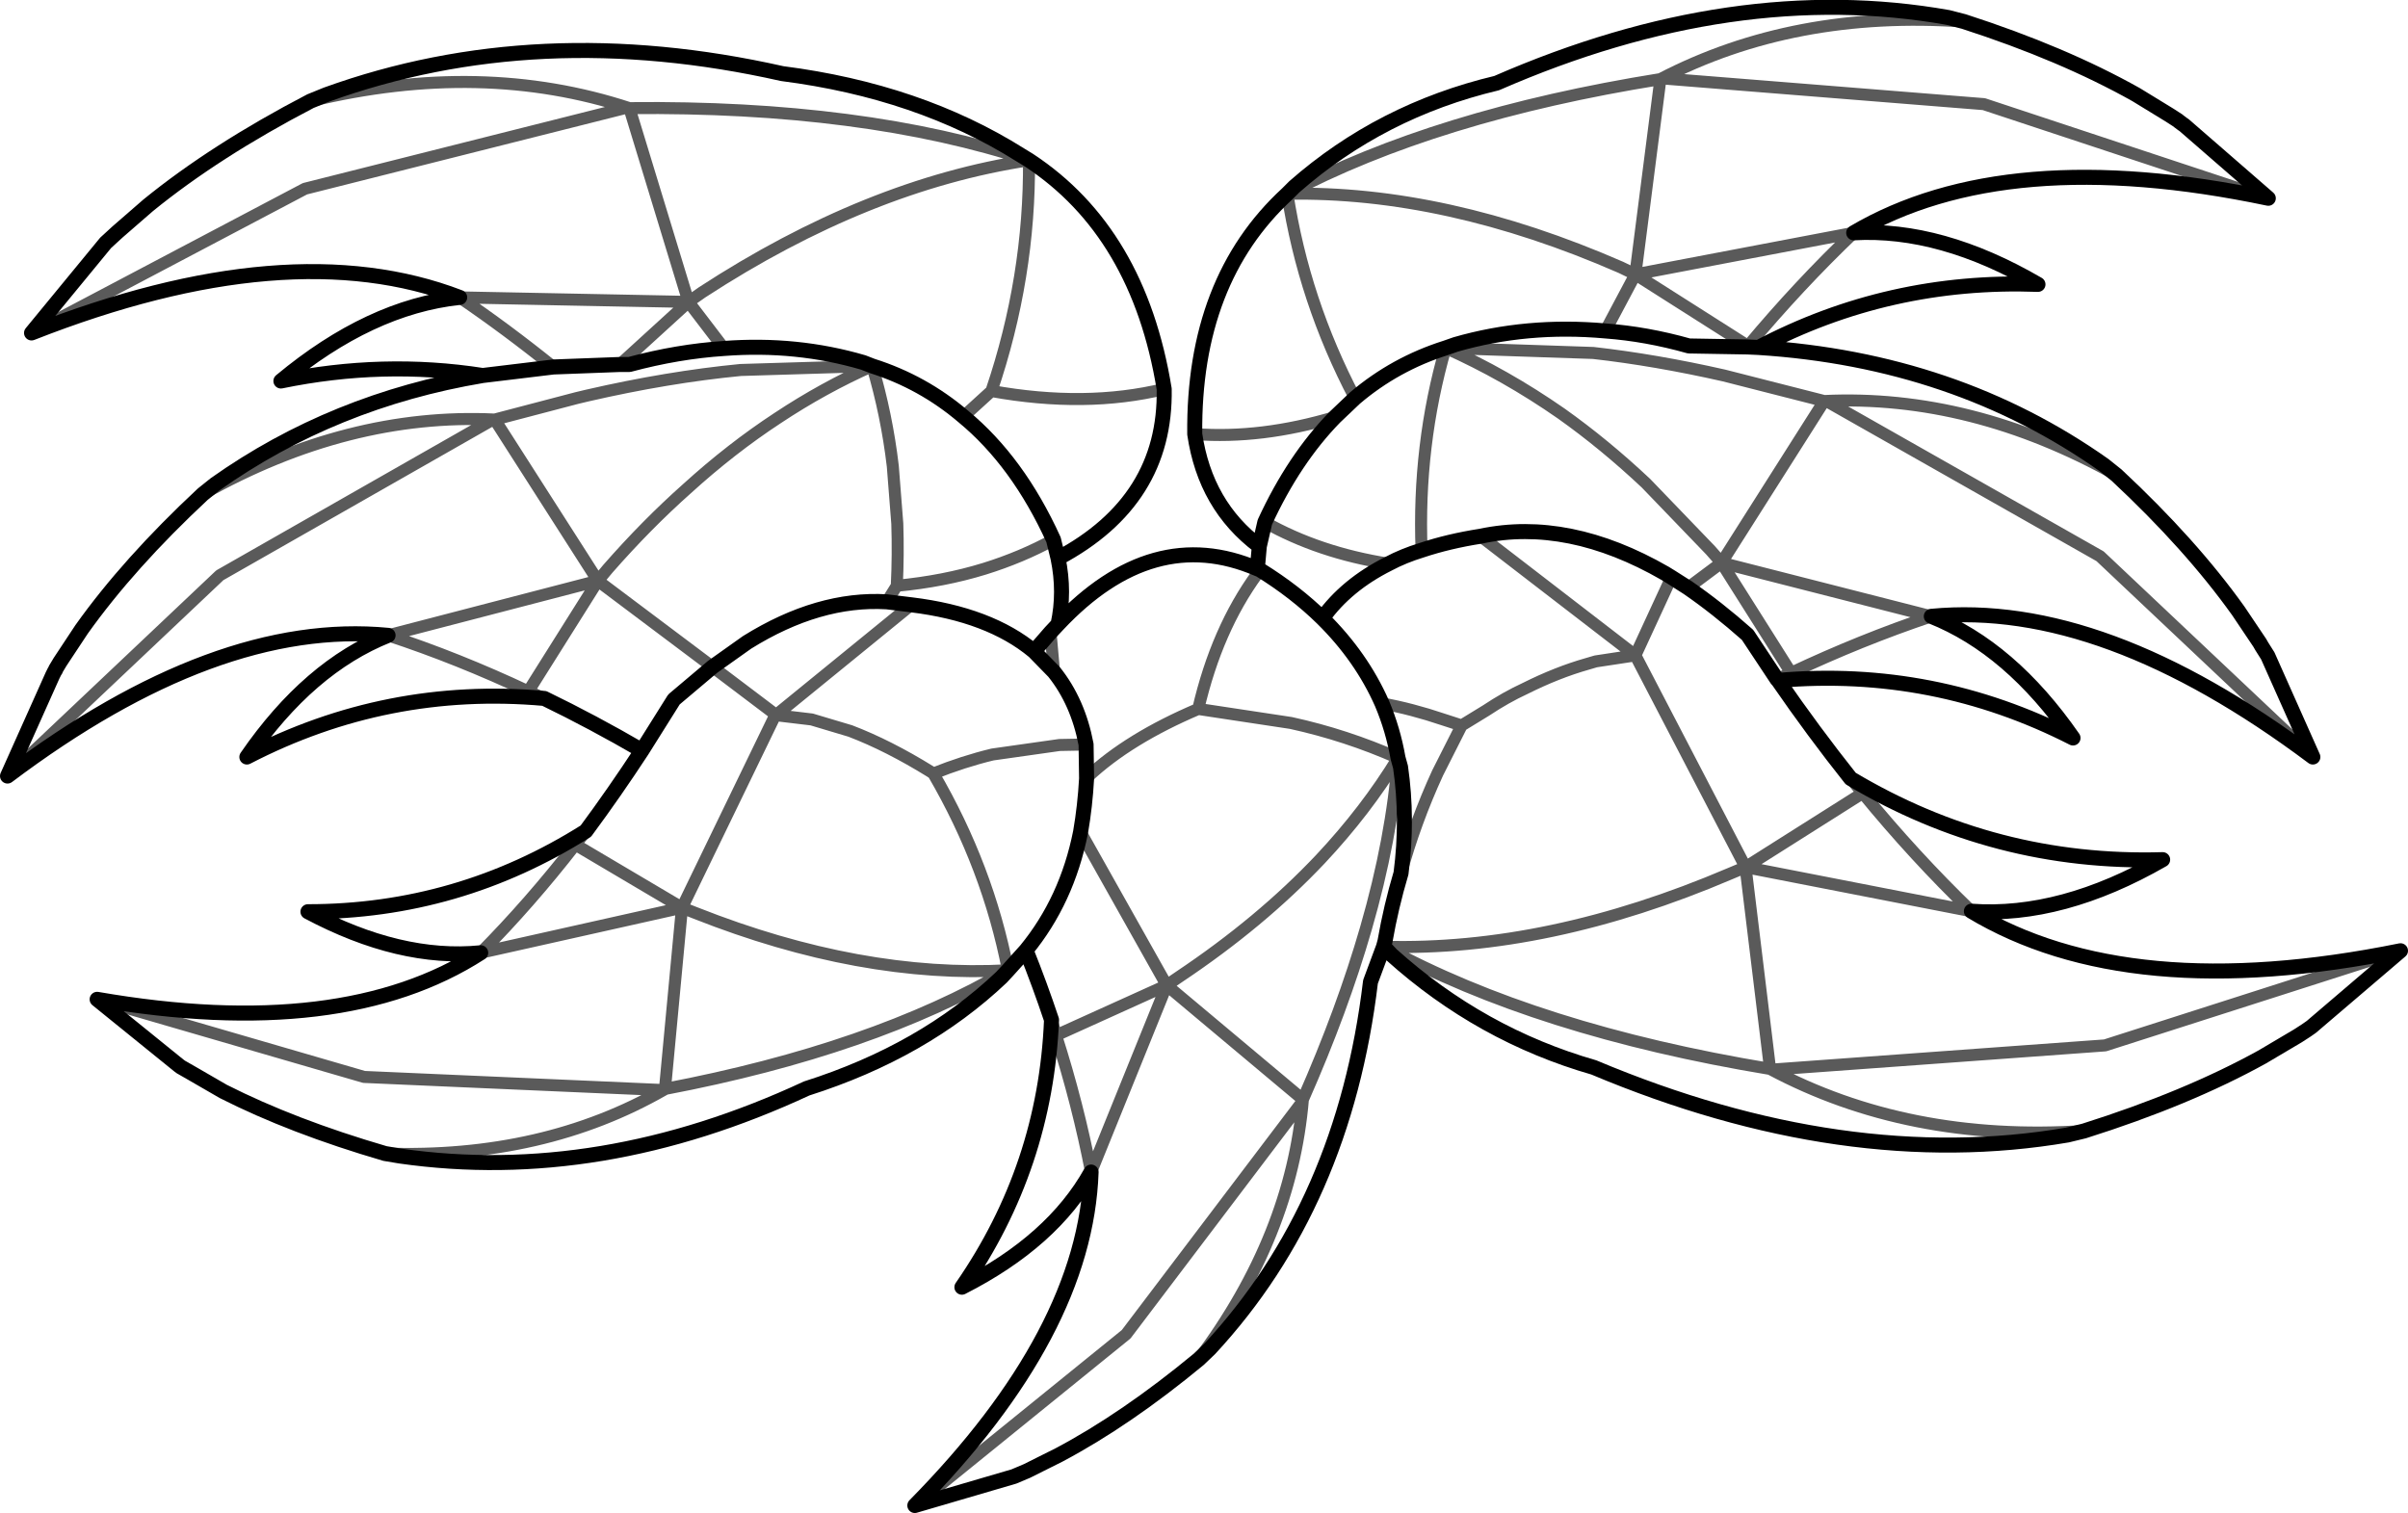 <?xml version="1.0" encoding="UTF-8" standalone="no"?>
<svg xmlns:xlink="http://www.w3.org/1999/xlink" height="151.1px" width="240.45px" xmlns="http://www.w3.org/2000/svg">
  <g transform="matrix(1.0, 0.0, 0.0, 1.0, 120.2, 75.55)">
    <path d="M13.1 -33.9 Q5.75 -31.7 -0.9 -32.2 M75.9 -73.4 Q58.95 -74.6 45.6 -67.65 L46.05 -67.7 77.9 -65.15 106.3 -55.75 M61.95 -35.5 L51.95 -38.05 Q45.1 -39.6 38.9 -40.3 L24.15 -40.8 Q30.1 -38.15 35.7 -34.25 40.0 -31.2 44.15 -27.3 L50.6 -20.6 51.7 -19.35 61.95 -35.5 Q76.65 -36.2 91.15 -28.1 M40.1 -42.5 L43.1 -48.15 41.65 -48.85 Q24.15 -56.5 8.35 -56.2 10.0 -45.5 15.1 -35.8 M24.15 -40.8 Q22.75 -35.95 22.15 -30.9 21.55 -25.85 21.75 -20.6 M48.35 -16.85 L51.7 -19.35 72.65 -14.0 Q65.65 -11.65 58.65 -8.35 L57.25 -7.7 M-11.7 2.2 L-11.6 2.05 Q-7.5 -1.8 -0.55 -4.75 1.3 -12.7 5.35 -18.25 L5.6 -18.65 M18.45 -19.25 Q11.5 -20.35 6.1 -23.4 M17.8 -5.3 Q20.8 -4.75 23.9 -3.7 L25.75 -3.1 28.2 -4.6 Q30.15 -5.9 32.1 -6.8 35.3 -8.4 38.3 -9.25 L39.15 -9.5 43.1 -10.1 27.65 -22.0 M61.95 -35.5 L62.35 -35.4 89.5 -20.0 110.75 0.05 M43.1 -48.15 L54.35 -41.0 Q59.45 -47.1 64.9 -52.3 L43.1 -48.15 45.6 -67.65 Q23.15 -64.05 8.35 -56.2 M54.3 -40.9 L54.35 -41.0 M51.7 -19.35 L58.65 -8.35 M43.1 -10.1 L46.7 -17.9 M76.65 15.45 L54.1 11.05 56.55 31.2 57.0 31.25 90.0 28.85 119.5 19.4 M64.6 2.2 L65.8 3.65 Q71.0 10.0 76.65 15.45 M54.1 11.05 L52.55 11.7 Q34.4 19.45 18.0 19.0 33.3 27.35 56.55 31.2 70.3 38.55 87.9 37.4 M43.1 -10.1 L54.1 11.05 65.8 3.65 M-12.3 7.55 L-3.7 22.85 -2.45 22.0 Q5.7 16.55 11.65 10.25 16.2 5.4 19.4 0.15 14.2 -2.15 8.7 -3.35 L-0.55 -4.75 M19.7 11.65 Q21.1 6.55 23.35 1.65 L25.75 -3.1 M18.0 19.0 L18.1 18.45 M-3.7 22.85 L9.9 34.25 Q13.85 25.3 16.2 17.15 18.8 8.15 19.4 0.15 M-0.5 60.2 Q8.75 47.85 9.9 34.25 L9.75 34.6 -7.75 57.7 -28.85 74.8 M-74.3 -45.85 L-51.45 -45.4 -57.35 -64.75 -57.8 -64.75 -89.75 -56.7 -117.05 -42.3 M-51.45 -45.4 L-50.1 -46.35 Q-33.6 -57.1 -17.45 -59.55 -33.95 -65.0 -57.35 -64.75 -72.1 -69.6 -89.2 -65.45 M-47.9 -40.75 L-51.45 -45.4 -58.3 -39.15 M-24.0 -33.95 L-21.2 -36.5 Q-17.35 -47.85 -17.45 -59.55 M-60.5 -17.55 L-59.5 -18.75 Q-55.65 -23.15 -51.6 -26.75 -47.2 -30.75 -42.55 -33.8 -37.95 -36.85 -33.1 -39.0 L-46.25 -38.6 Q-53.5 -37.9 -61.55 -36.05 L-62.6 -35.8 -70.8 -33.65 -60.5 -17.55 -49.05 -8.95 -42.7 -4.15 -29.2 -15.15 M-31.65 -15.45 L-31.15 -16.25 -30.65 -17.05 Q-30.5 -20.2 -30.6 -23.25 L-31.05 -29.0 Q-31.65 -34.1 -33.1 -39.0 M-70.8 -33.65 L-71.15 -33.55 -98.25 -18.1 -119.45 1.95 M-64.95 -38.9 Q-69.6 -42.65 -74.3 -45.85 M-65.85 -5.8 L-67.45 -6.5 Q-74.45 -9.8 -81.45 -12.1 L-60.5 -17.55 -67.45 -6.5 M-61.7 7.45 L-62.75 8.8 -52.1 15.1 -42.8 -4.1 -42.7 -4.15 M-52.1 15.1 L-50.7 15.65 Q-34.25 22.15 -19.55 21.35 -21.55 11.05 -27.0 1.7 L-27.3 1.5 Q-31.5 -1.1 -35.3 -2.55 L-39.15 -3.7 -42.5 -4.1 -42.6 -4.1 -42.8 -4.1 M-30.65 -17.05 Q-25.95 -17.5 -21.9 -18.75 -18.2 -19.9 -15.0 -21.65 M-27.0 1.7 Q-24.0 0.5 -21.1 -0.2 L-14.4 -1.15 -11.75 -1.2 M-14.95 -8.45 L-15.3 -12.4 M-21.2 -36.5 Q-11.8 -34.8 -3.95 -36.7 M-99.95 -26.2 Q-85.45 -34.35 -70.8 -33.65 M-15.2 26.3 L-14.75 27.85 -3.7 22.85 -11.25 41.5 Q-12.55 34.75 -14.75 27.85 M-110.5 24.25 L-83.85 32.0 -54.2 33.3 -53.85 33.25 -53.8 33.2 -52.1 15.1 -72.2 19.6 Q-67.3 14.65 -62.75 8.8 M-53.8 33.2 Q-33.05 29.25 -19.55 21.35 M-81.75 39.65 Q-65.95 40.2 -53.85 33.25" fill="none" stroke="#000000" stroke-linecap="round" stroke-linejoin="round" stroke-opacity="0.647" stroke-width="1.2"/>
    <path d="M5.55 -21.0 Q0.15 -25.05 -0.9 -32.2 -1.05 -47.55 8.35 -56.2 L9.05 -56.9 Q17.7 -64.5 29.25 -67.25 52.95 -77.6 74.35 -73.8 L75.9 -73.4 Q85.8 -70.2 93.1 -66.1 L96.45 -64.05 97.3 -63.5 97.35 -63.45 97.75 -63.15 97.9 -63.05 106.3 -55.75 Q80.1 -61.25 64.9 -52.3 73.6 -52.8 83.3 -47.15 68.4 -47.7 55.4 -40.85 75.05 -39.6 89.9 -29.1 L91.15 -28.1 Q98.55 -21.2 103.3 -14.55 L105.45 -11.35 105.65 -11.0 106.25 -10.05 110.75 0.05 Q89.8 -15.65 72.65 -14.0 80.55 -10.85 86.8 -1.85 72.9 -8.95 57.35 -7.6 60.9 -2.45 64.6 2.2 79.0 10.8 95.75 10.3 85.65 16.1 76.65 15.45 92.35 24.9 119.5 19.4 L110.6 27.0 110.1 27.35 109.25 27.9 105.7 30.0 Q98.2 34.15 87.9 37.4 L86.25 37.8 Q64.05 41.6 38.95 31.05 27.65 27.8 18.75 19.8 L18.0 19.0 17.95 19.0 16.65 22.5 Q14.0 44.7 0.6 59.15 L-0.5 60.2 Q-7.75 66.2 -14.45 69.75 L-17.65 71.35 -18.95 71.9 -28.85 74.8 Q-11.8 57.5 -11.25 41.5 -15.1 48.4 -24.15 53.0 -15.8 40.95 -15.2 26.3 -16.35 22.85 -17.75 19.35 L-19.55 21.35 -20.2 22.05 Q-28.0 29.45 -39.65 33.15 -60.3 42.75 -80.25 39.9 L-81.75 39.65 Q-91.0 36.95 -97.9 33.45 L-101.1 31.6 -102.15 31.0 -102.35 30.85 -110.5 24.25 Q-86.0 28.5 -72.2 19.6 -80.25 20.4 -89.45 15.5 -74.45 15.5 -61.7 7.45 -58.85 3.6 -56.1 -0.6 -61.0 -3.45 -65.85 -5.8 -81.55 -7.2 -95.55 0.05 -89.35 -8.95 -81.45 -12.1 -98.6 -13.75 -119.45 1.95 L-114.95 -8.1 -114.75 -8.5 -114.65 -8.65 -114.65 -8.7 -114.2 -9.45 -112.05 -12.7 Q-107.35 -19.3 -99.95 -26.2 L-98.7 -27.2 Q-86.9 -35.55 -72.0 -38.05 -81.95 -39.6 -92.15 -37.5 -83.25 -44.9 -74.3 -45.85 -91.35 -52.4 -117.05 -42.3 L-109.65 -51.3 -108.45 -52.4 -105.4 -55.05 Q-98.7 -60.5 -89.2 -65.45 L-87.6 -66.1 Q-66.55 -73.7 -42.1 -68.2 -28.45 -66.45 -18.35 -60.1 L-17.45 -59.55 Q-6.5 -52.35 -3.95 -36.7 -3.75 -25.55 -14.55 -19.8 -13.85 -16.4 -14.55 -13.2 -5.1 -23.25 5.35 -18.75 L5.55 -21.0 6.1 -23.4 Q9.0 -29.7 13.1 -33.9 L15.1 -35.8 Q19.1 -39.2 24.15 -40.8 L25.15 -41.15 Q32.25 -43.2 40.1 -42.5 44.2 -42.2 48.45 -41.0 L54.3 -40.9 55.4 -40.85 M21.75 -20.6 Q24.45 -21.5 27.65 -22.0 36.4 -23.85 46.05 -18.3 L46.7 -17.9 48.35 -16.85 Q51.25 -14.85 54.3 -12.15 L57.25 -7.7 57.35 -7.6 M5.6 -18.65 L5.35 -18.75 M21.75 -20.6 Q19.95 -20.05 18.45 -19.25 14.25 -17.15 11.85 -13.8 15.75 -9.95 17.8 -5.3 18.9 -2.7 19.4 0.15 L19.65 1.05 Q20.4 6.25 19.7 11.65 18.7 15.0 18.1 18.45 L17.95 19.0 M5.6 -18.65 Q9.15 -16.45 11.85 -13.8 M-58.3 -39.15 L-57.35 -39.15 Q-52.5 -40.45 -47.9 -40.75 -40.65 -41.3 -34.0 -39.35 L-33.1 -39.0 Q-28.05 -37.4 -24.0 -33.95 -18.55 -29.45 -15.0 -21.65 L-14.55 -19.8 M-49.05 -8.95 L-45.6 -11.4 Q-38.45 -15.85 -31.65 -15.45 L-29.2 -15.15 Q-21.4 -14.2 -16.95 -10.5 L-14.95 -8.45 Q-12.55 -5.45 -11.75 -1.2 L-11.7 2.2 Q-11.85 4.95 -12.3 7.55 -13.65 14.35 -17.75 19.35 M-58.3 -39.15 L-64.95 -38.9 -72.0 -38.05 M-56.1 -0.6 L-52.9 -5.7 -49.05 -8.95 M-15.3 -12.4 L-16.95 -10.5 M-15.3 -12.4 L-14.55 -13.2" fill="none" stroke="#000000" stroke-linecap="round" stroke-linejoin="round" stroke-width="1.5"/>
  </g>
</svg>
